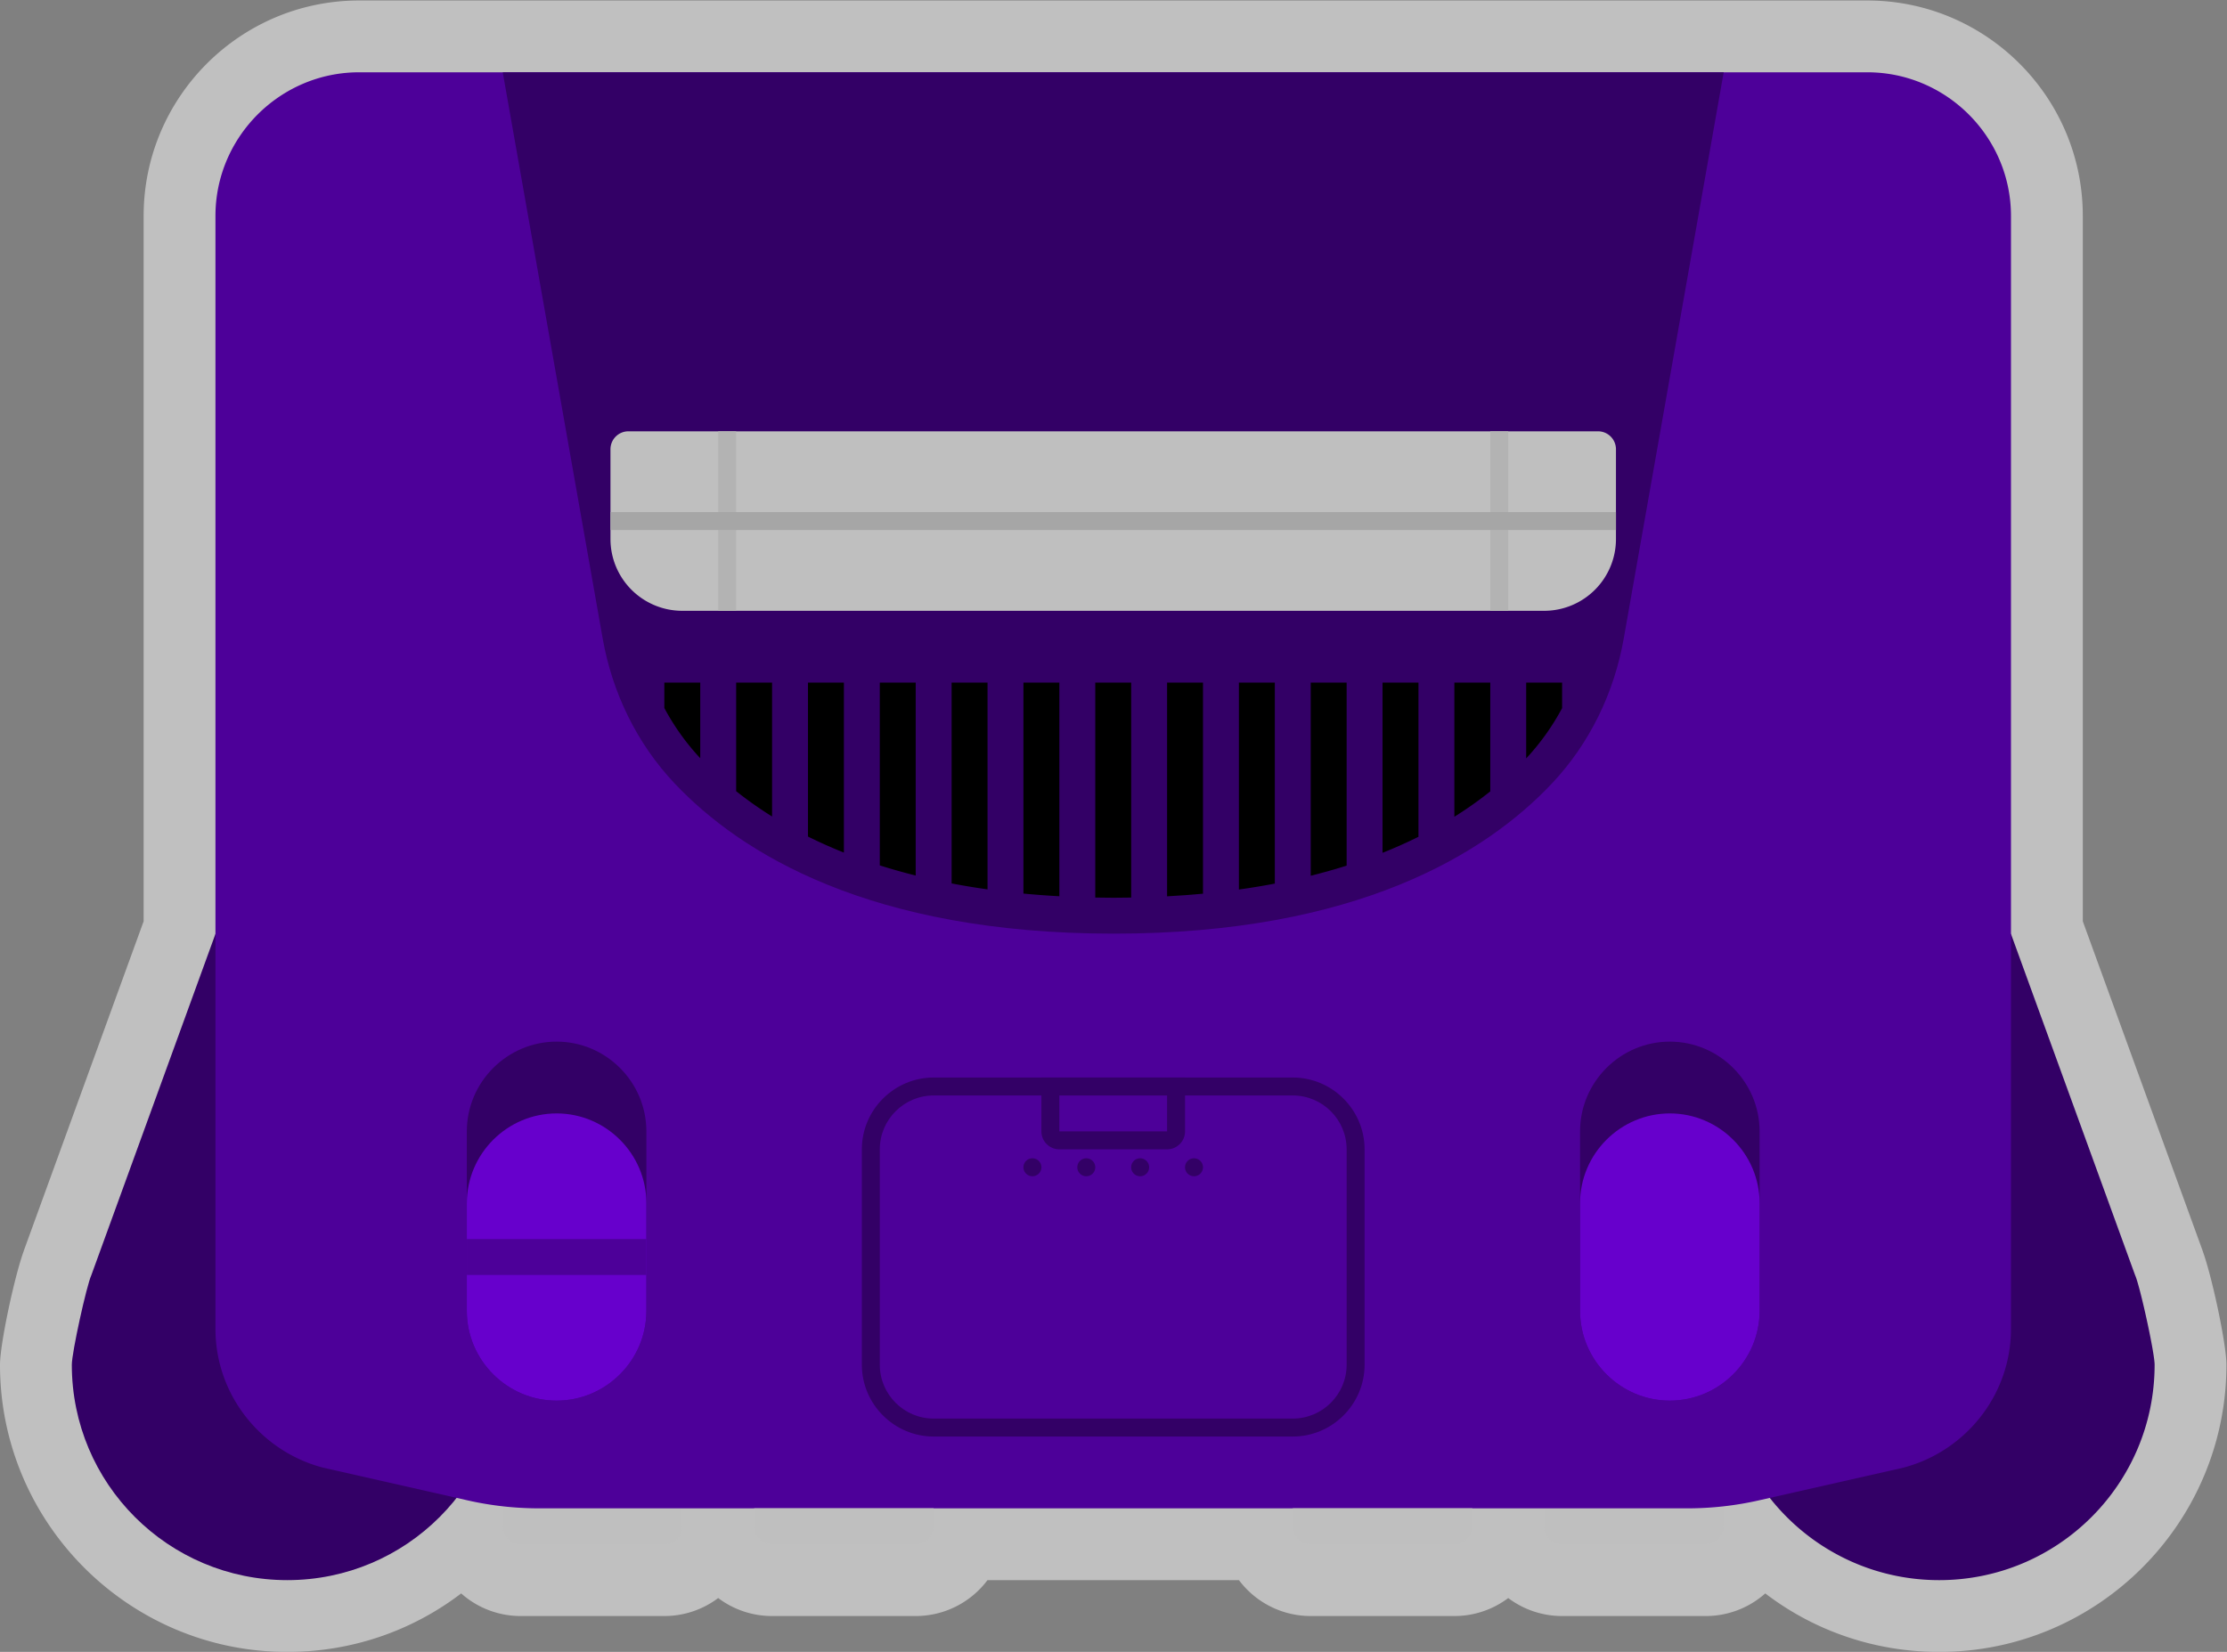 <svg xmlns="http://www.w3.org/2000/svg" xml:space="preserve" width="330.666" height="245.333"><rect width="100%" height="100%" fill="#808080" stroke="none"/><defs><clipPath id="a" clipPathUnits="userSpaceOnUse"><path d="M0 256h256V0H0Z"/></clipPath><clipPath id="b" clipPathUnits="userSpaceOnUse"><path d="M4 220h248V36H4Z"/></clipPath></defs><g clip-path="url(#a)" transform="matrix(1.333 0 0 -1.333 -5.333 293.333)"><g clip-path="url(#b)" style="opacity:.5"><path d="m0 0 .004.001-13.344 36.695v78.591c0 13.234-10.766 24-24 24h-168c-13.233 0-24-10.766-24-24V36.696L-242.684.001l.004-.001c-1.056-2.889-2.66-10.418-2.66-12.713 0-17.644 14.355-32 32-32 7.115 0 13.865 2.316 19.37 6.52a9.96 9.96 0 0 1 6.63-2.52h16a9.95 9.95 0 0 1 6 2.005 9.95 9.95 0 0 1 6-2.005h16a9.99 9.99 0 0 1 7.995 4h28.01a9.99 9.99 0 0 1 7.995-4h16a9.95 9.95 0 0 1 6 2.005 9.95 9.95 0 0 1 6-2.005h16a9.96 9.96 0 0 1 6.63 2.52c5.505-4.204 12.256-6.52 19.37-6.52 17.645 0 32 14.356 32 32C2.66-10.418 1.056-2.889 0 0" style="fill:#fff;fill-opacity:1;fill-rule:nonzero;stroke:none" transform="translate(249.34 80.713)"/></g><path d="M0 0h-16a2 2 0 0 0-2 2v6H2V2a2 2 0 0 0-2-2" style="fill:#bfbfbf;fill-opacity:1;fill-rule:nonzero;stroke:none" transform="translate(194 48)"/><path d="M0 0h-16a2 2 0 0 0-2 2v6H2V2a2 2 0 0 0-2-2" style="fill:#bfbfbf;fill-opacity:1;fill-rule:nonzero;stroke:none" transform="translate(78 48)"/><path d="M0 0c-1.364 0-2.699-.12-4-.338V24h-4l-13.825-38.02C-22.356-15.18-24-22.637-24-24c0-13.255 10.745-24 24-24s24 10.745 24 24S13.255 0 0 0" style="fill:#306;fill-opacity:1;fill-rule:nonzero;stroke:none" transform="translate(36 92)"/><path d="m0 0-13.825 38.02h-4V13.682a24.3 24.3 0 0 1-4 .338c-13.255 0-24-10.746-24-24 0-13.255 10.745-24 24-24s24 10.745 24 24C2.175-8.617.531-1.16 0 0" style="fill:#306;fill-opacity:1;fill-rule:nonzero;stroke:none" transform="translate(241.825 77.98)"/><path d="M0 0h-168c-8.8 0-16-7.2-16-16v-124c0-7.418 5.123-13.68 12-15.47l16.074-3.64a36 36 0 0 1 7.952-.89h127.948c2.675 0 5.343.298 7.953.89L4-155.47c6.877 1.79 12 8.052 12 15.47v124C16-7.2 8.8 0 0 0" style="fill:#4d0099;fill-opacity:1;fill-rule:nonzero;stroke:none" transform="translate(212 212)"/><path d="M0 0h-40c-4.4 0-8-3.6-8-8v-24c0-4.4 3.6-8 8-8H0c4.4 0 8 3.6 8 8v24c0 4.4-3.6 8-8 8m0-2c3.309 0 6-2.691 6-6v-24c0-3.309-2.691-6-6-6h-40c-3.309 0-6 2.691-6 6v24c0 3.309 2.691 6 6 6z" style="fill:#306;fill-opacity:1;fill-rule:nonzero;stroke:none" transform="translate(148 100)"/><path d="M0 0c-5.5 0-10 4.5-10 10v20c0 5.5 4.5 10 10 10s10-4.5 10-10V10C10 4.5 5.5 0 0 0" style="fill:#306;fill-opacity:1;fill-rule:nonzero;stroke:none" transform="translate(190 64)"/><path d="M0 0c-5.5 0-10 4.5-10 10v12c0 5.5 4.5 10 10 10s10-4.5 10-10V10C10 4.5 5.5 0 0 0" style="fill:#6700cc;fill-opacity:1;fill-rule:nonzero;stroke:none" transform="translate(190 64)"/><path d="M0 0c-5.5 0-10 4.5-10 10v20c0 5.5 4.5 10 10 10s10-4.5 10-10V10C10 4.5 5.5 0 0 0" style="fill:#306;fill-opacity:1;fill-rule:nonzero;stroke:none" transform="translate(66 64)"/><path d="M0 0c-5.5 0-10 4.5-10 10v12c0 5.5 4.5 10 10 10s10-4.5 10-10V10C10 4.5 5.5 0 0 0" style="fill:#6700cc;fill-opacity:1;fill-rule:nonzero;stroke:none" transform="translate(66 64)"/><path d="M76 78H56v4h20z" style="fill:#4d0099;fill-opacity:1;fill-rule:nonzero;stroke:none"/><path d="M0 0h-16a2 2 0 0 0-2 2v2H2V2a2 2 0 0 0-2-2" style="fill:#bfbfbf;fill-opacity:1;fill-rule:nonzero;stroke:none" transform="translate(106 48)"/><path d="M0 0h-16a2 2 0 0 0-2 2v2H2V2a2 2 0 0 0-2-2" style="fill:#bfbfbf;fill-opacity:1;fill-rule:nonzero;stroke:none" transform="translate(166 48)"/><path d="m0 0 11.129-63.067c1.069-6.056 3.809-11.721 8.037-16.186C26.517-87.019 40.868-95.953 68-95.97c27.145-.017 41.497 8.93 48.845 16.709 4.218 4.465 6.954 10.121 8.021 16.171L136 0Z" style="fill:#306;fill-opacity:1;fill-rule:nonzero;stroke:none" transform="translate(60 212)"/><path d="M0 0h-96a8 8 0 0 0-8 8v10a2 2 0 0 0 2 2H6a2 2 0 0 0 2-2V8a8 8 0 0 0-8-8" style="fill:#bfbfbf;fill-opacity:1;fill-rule:nonzero;stroke:none" transform="translate(176 152)"/><path d="M0 0a43 43 0 0 1 4-2.82v14.917H0Z" style="fill:#000;fill-opacity:1;fill-rule:nonzero;stroke:none" transform="translate(86 131.903)"/><path d="M0 0h-4v-23.948c.661-.012 1.325-.022 2.002-.022h.075c.651 0 1.288.009 1.923.02z" style="fill:#000;fill-opacity:1;fill-rule:nonzero;stroke:none" transform="translate(130 144)"/><path d="M0 0a53 53 0 0 1 4-1.784v18.937H0Z" style="fill:#000;fill-opacity:1;fill-rule:nonzero;stroke:none" transform="translate(94 126.847)"/><path d="M0 0a42 42 0 0 1 4 2.823v12.12H0Z" style="fill:#000;fill-opacity:1;fill-rule:nonzero;stroke:none" transform="translate(166 129.057)"/><path d="M0 0a26.5 26.5 0 0 1 4 5.6v2.843H0Z" style="fill:#000;fill-opacity:1;fill-rule:nonzero;stroke:none" transform="translate(174 135.557)"/><path d="M0 0a66 66 0 0 1 4-1.13v21.495H0Z" style="fill:#000;fill-opacity:1;fill-rule:nonzero;stroke:none" transform="translate(102 123.635)"/><path d="M0 0a53 53 0 0 1 4 1.784v17.179H0Z" style="fill:#000;fill-opacity:1;fill-rule:nonzero;stroke:none" transform="translate(158 125.037)"/><path d="M0 0q2.092.522 4 1.128v20.39H0Z" style="fill:#000;fill-opacity:1;fill-rule:nonzero;stroke:none" transform="translate(150 122.482)"/><path d="M0 0a26.4 26.4 0 0 1 4-5.594v8.423H0Z" style="fill:#000;fill-opacity:1;fill-rule:nonzero;stroke:none" transform="translate(78 141.171)"/><path d="M0 0a81 81 0 0 1 4 .659v22.394H0Z" style="fill:#000;fill-opacity:1;fill-rule:nonzero;stroke:none" transform="translate(142 120.947)"/><path d="M0 0q2.059.11 4 .292V23.81H0Z" style="fill:#000;fill-opacity:1;fill-rule:nonzero;stroke:none" transform="translate(134 120.19)"/><path d="M0 0a81 81 0 0 1 4-.661v23.036H0Z" style="fill:#000;fill-opacity:1;fill-rule:nonzero;stroke:none" transform="translate(110 121.625)"/><path d="M0 0a100 100 0 0 1 4-.298v23.803H0Z" style="fill:#000;fill-opacity:1;fill-rule:nonzero;stroke:none" transform="translate(118 120.495)"/><path d="M0 0h-12a2 2 0 0 0-2 2v6H2V2a2 2 0 0 0-2-2" style="fill:#306;fill-opacity:1;fill-rule:nonzero;stroke:none" transform="translate(134 92)"/><path d="M134 94h-12v4h12z" style="fill:#4d0099;fill-opacity:1;fill-rule:nonzero;stroke:none"/><path d="M0 0a1 1 0 1 0-2 0 1 1 0 0 0 2 0" style="fill:#306;fill-opacity:1;fill-rule:nonzero;stroke:none" transform="translate(120 90)"/><path d="M0 0a1 1 0 1 0-2 0 1 1 0 0 0 2 0" style="fill:#306;fill-opacity:1;fill-rule:nonzero;stroke:none" transform="translate(126 90)"/><path d="M0 0a1 1 0 1 0-2 0 1 1 0 1 0 2 0" style="fill:#306;fill-opacity:1;fill-rule:nonzero;stroke:none" transform="translate(132 90)"/><path d="M0 0a1 1 0 1 0-2 0 1 1 0 1 0 2 0" style="fill:#306;fill-opacity:1;fill-rule:nonzero;stroke:none" transform="translate(138 90)"/><path d="M86 152h-2v20h2zm86 0h-2v20h2z" style="fill:#b3b3b3;fill-opacity:1;fill-rule:nonzero;stroke:none"/><path d="M184 161H72v2h112z" style="fill:#a6a6a6;fill-opacity:1;fill-rule:nonzero;stroke:none"/></g></svg>